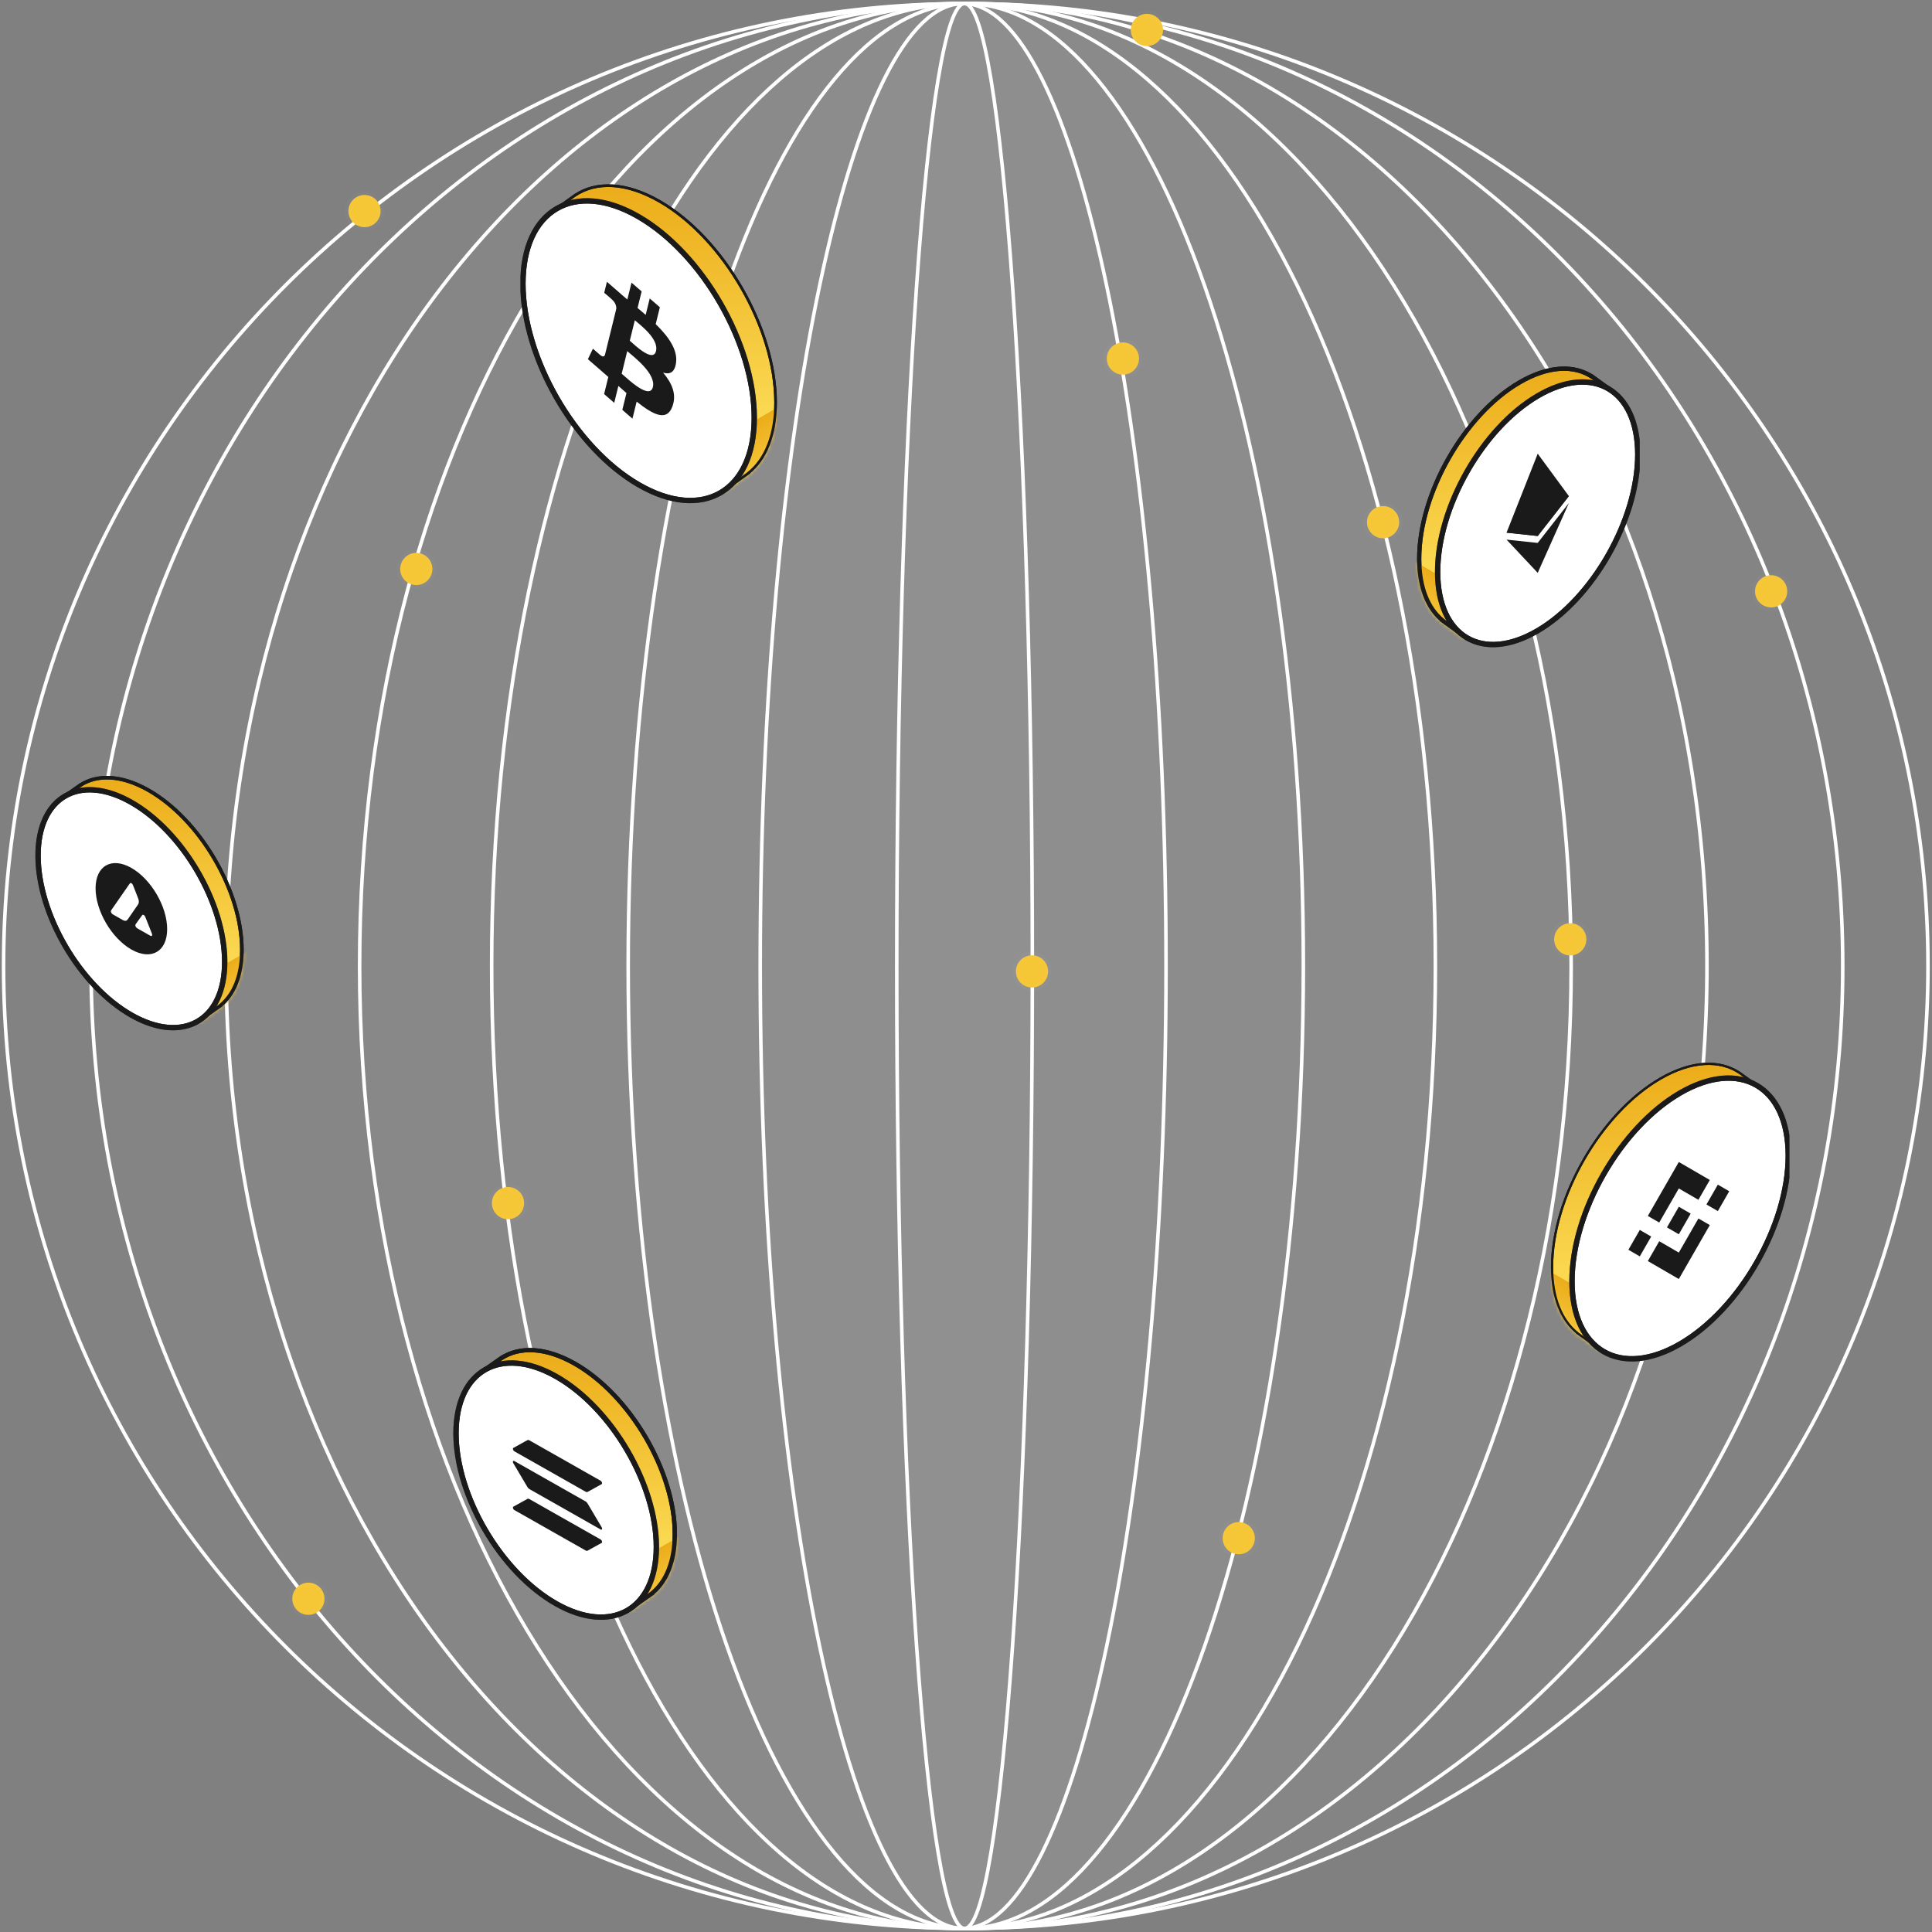 <svg width="542" height="542" viewBox="0 0 542 542" fill="none" xmlns="http://www.w3.org/2000/svg">
<rect x="0" y="0" width="542" height="542" fill="#808080" stroke="none"/>
<path d="M270.936 541C420.017 541 540.872 420.118 540.872 271.001C540.872 121.883 420.017 1 270.936 1C121.855 1 1 121.883 1 271.001C1 420.118 121.855 541 270.936 541Z" fill="white" fill-opacity="0.02" stroke="white" stroke-miterlimit="10"/>
<path d="M271.252 541C406.952 541 516.96 420.118 516.96 271.001C516.96 121.883 406.952 1 271.252 1C135.551 1 25.543 121.883 25.543 271.001C25.543 420.118 135.551 541 271.252 541Z" fill="white" fill-opacity="0.02" stroke="white" stroke-miterlimit="10"/>
<path d="M271.146 541C385.867 541 478.867 420.118 478.867 271.001C478.867 121.883 385.867 1 271.146 1C156.425 1 63.425 121.883 63.425 271.001C63.425 420.118 156.425 541 271.146 541Z" fill="white" fill-opacity="0.02" stroke="white" stroke-miterlimit="10"/>
<path d="M270.831 541C364.688 541 440.774 420.118 440.774 271.001C440.774 121.883 364.688 1 270.831 1C176.973 1 100.887 121.883 100.887 271.001C100.887 420.118 176.973 541 270.831 541Z" fill="white" fill-opacity="0.02" stroke="white" stroke-miterlimit="10"/>
<path d="M270.305 541C343.415 541 402.682 420.118 402.682 271.001C402.682 121.883 343.415 1 270.305 1C197.194 1 137.927 121.883 137.927 271.001C137.927 420.118 197.194 541 270.305 541Z" fill="white" fill-opacity="0.02" stroke="white" stroke-miterlimit="10"/>
<path d="M270.936 541C323.24 541 365.641 420.118 365.641 271.001C365.641 121.883 323.24 1 270.936 1C218.631 1 176.23 121.883 176.23 271.001C176.23 420.118 218.631 541 270.936 541Z" fill="white" fill-opacity="0.02" stroke="white" stroke-miterlimit="10"/>
<path d="M270.192 541C301.629 541 327.114 420.118 327.114 271.001C327.114 121.883 301.629 1 270.192 1C238.755 1 213.271 121.883 213.271 271.001C213.271 420.118 238.755 541 270.192 541Z" fill="white" fill-opacity="0.02" stroke="white" stroke-miterlimit="10"/>
<path d="M270.594 541C281.098 541 289.614 420.118 289.614 271.001C289.614 121.883 281.098 1 270.594 1C260.089 1 251.574 121.883 251.574 271.001C251.574 420.118 260.089 541 270.594 541Z" fill="white" fill-opacity="0.02" stroke="white" stroke-miterlimit="10"/>
<path d="M116.783 164.138C119.278 164.138 121.301 162.115 121.301 159.62C121.301 157.125 119.278 155.102 116.783 155.102C114.288 155.102 112.266 157.125 112.266 159.62C112.266 162.115 114.288 164.138 116.783 164.138Z" fill="#F5C635" stroke="white" stroke-opacity="0.02" stroke-width="2"/>
<path d="M142.518 342.035C145.013 342.035 147.035 340.013 147.035 337.518C147.035 335.023 145.013 333 142.518 333C140.023 333 138 335.023 138 337.518C138 340.013 140.023 342.035 142.518 342.035Z" fill="#F5C635" stroke="white" stroke-opacity="0.02" stroke-width="2"/>
<path d="M289.518 277.035C292.013 277.035 294.035 275.013 294.035 272.518C294.035 270.023 292.013 268 289.518 268C287.023 268 285 270.023 285 272.518C285 275.013 287.023 277.035 289.518 277.035Z" fill="#F5C635" stroke="white" stroke-opacity="0.02" stroke-width="2"/>
<path d="M440.518 268.035C443.013 268.035 445.035 266.013 445.035 263.518C445.035 261.023 443.013 259 440.518 259C438.023 259 436 261.023 436 263.518C436 266.013 438.023 268.035 440.518 268.035Z" fill="#F5C635" stroke="white" stroke-opacity="0.02" stroke-width="2"/>
<path d="M347.518 436.035C350.013 436.035 352.035 434.013 352.035 431.518C352.035 429.023 350.013 427 347.518 427C345.023 427 343 429.023 343 431.518C343 434.013 345.023 436.035 347.518 436.035Z" fill="#F5C635" stroke="white" stroke-opacity="0.02" stroke-width="2"/>
<path d="M86.518 453.035C89.013 453.035 91.035 451.013 91.035 448.518C91.035 446.023 89.013 444 86.518 444C84.023 444 82 446.023 82 448.518C82 451.013 84.023 453.035 86.518 453.035Z" fill="#F5C635" stroke="white" stroke-opacity="0.02" stroke-width="2"/>
<path d="M102.262 63.733C104.757 63.733 106.779 61.71 106.779 59.215C106.779 56.72 104.757 54.697 102.262 54.697C99.767 54.697 97.744 56.72 97.744 59.215C97.744 61.71 99.767 63.733 102.262 63.733Z" fill="#F5C635" stroke="white" stroke-opacity="0.02" stroke-width="2"/>
<path d="M315.019 105.103C317.514 105.103 319.537 103.08 319.537 100.585C319.537 98.09 317.514 96.068 315.019 96.068C312.524 96.068 310.502 98.09 310.502 100.585C310.502 103.08 312.524 105.103 315.019 105.103Z" fill="#F5C635" stroke="white" stroke-opacity="0.02" stroke-width="2"/>
<path d="M388.008 151.004C390.503 151.004 392.526 148.981 392.526 146.486C392.526 143.991 390.503 141.969 388.008 141.969C385.513 141.969 383.491 143.991 383.491 146.486C383.491 148.981 385.513 151.004 388.008 151.004Z" fill="#F5C635" stroke="white" stroke-opacity="0.02" stroke-width="2"/>
<path d="M496.869 170.405C499.364 170.405 501.387 168.382 501.387 165.887C501.387 163.392 499.364 161.369 496.869 161.369C494.374 161.369 492.352 163.392 492.352 165.887C492.352 168.382 494.374 170.405 496.869 170.405Z" fill="#F5C635" stroke="white" stroke-opacity="0.02" stroke-width="2"/>
<path d="M321.754 12.921C324.249 12.921 326.272 10.899 326.272 8.404C326.272 5.909 324.249 3.886 321.754 3.886C319.259 3.886 317.236 5.909 317.236 8.404C317.236 10.899 319.259 12.921 321.754 12.921Z" fill="#F5C635" stroke="white" stroke-opacity="0.02" stroke-width="2"/>
<g clip-path="url(#clip0_1_2530)">
<path fill-rule="evenodd" clip-rule="evenodd" d="M209.995 132.672C214.73 128.881 217.58 122.108 217.58 112.911C217.58 92.151 203.05 66.907 185.127 56.527C175.692 51.063 167.197 50.807 161.267 54.819L161.265 54.816L161.143 54.904C160.994 55.007 160.847 55.112 160.701 55.22L154.975 59.325L155.9 60.831C153.833 64.579 152.673 69.458 152.673 75.322C152.673 96.082 167.203 121.327 185.127 131.706C191.35 135.31 197.164 136.648 202.102 135.991L203.109 137.629L210.013 132.7L209.995 132.672Z" fill="url(#paint0_linear_1_2530)"/>
<path d="M209.995 132.672L209.766 132.384L209.51 132.589L209.684 132.868L209.995 132.672ZM161.267 54.819L160.956 55.015L161.158 55.337L161.472 55.124L161.267 54.819ZM161.265 54.816L161.576 54.62L161.369 54.289L161.051 54.516L161.265 54.816ZM161.143 54.904L161.351 55.207L161.356 55.203L161.143 54.904ZM160.701 55.22L160.915 55.52L160.92 55.516L160.701 55.22ZM154.975 59.325L154.762 59.026L154.482 59.226L154.663 59.519L154.975 59.325ZM155.9 60.831L156.222 61.009L156.326 60.82L156.213 60.637L155.9 60.831ZM202.102 135.991L202.415 135.798L202.29 135.594L202.054 135.626L202.102 135.991ZM203.109 137.629L202.796 137.823L203.002 138.158L203.322 137.93L203.109 137.629ZM210.013 132.7L210.226 133L210.508 132.798L210.324 132.504L210.013 132.7ZM217.213 112.911C217.213 122.038 214.384 128.686 209.766 132.384L210.224 132.96C215.074 129.076 217.948 122.177 217.948 112.911H217.213ZM184.943 56.846C193.836 61.997 201.908 70.849 207.757 81.011C213.606 91.174 217.213 102.611 217.213 112.911H217.948C217.948 102.452 214.29 90.888 208.393 80.643C202.496 70.398 194.341 61.438 185.311 56.208L184.943 56.846ZM161.472 55.124C167.244 51.22 175.578 51.423 184.943 56.846L185.311 56.208C175.805 50.703 167.15 50.395 161.061 54.513L161.472 55.124ZM161.578 54.623L161.576 54.62L160.954 55.012L160.956 55.015L161.578 54.623ZM161.051 54.516L160.929 54.604L161.356 55.203L161.479 55.116L161.051 54.516ZM160.92 55.516C161.062 55.411 161.206 55.308 161.351 55.207L160.934 54.6C160.782 54.705 160.631 54.813 160.483 54.924L160.92 55.516ZM160.488 54.92L154.762 59.026L155.189 59.625L160.915 55.52L160.488 54.92ZM154.663 59.519L155.588 61.024L156.213 60.637L155.288 59.132L154.663 59.519ZM153.041 75.322C153.041 69.505 154.191 64.691 156.222 61.009L155.579 60.652C153.474 64.468 152.306 69.412 152.306 75.322H153.041ZM185.311 131.387C176.418 126.237 168.346 117.385 162.497 107.223C156.648 97.06 153.041 85.622 153.041 75.322H152.306C152.306 85.782 155.964 97.346 161.861 107.591C167.757 117.836 175.913 126.796 184.943 132.026L185.311 131.387ZM202.054 135.626C197.217 136.27 191.485 134.963 185.311 131.387L184.943 132.026C191.215 135.657 197.11 137.027 202.151 136.356L202.054 135.626ZM201.79 136.185L202.796 137.823L203.422 137.436L202.415 135.798L201.79 136.185ZM203.322 137.93L210.226 133L209.8 132.4L202.896 137.329L203.322 137.93ZM210.324 132.504L210.306 132.476L209.684 132.868L209.702 132.896L210.324 132.504Z" fill="#1A1A1A"/>
<mask id="mask0_1_2530" style="mask-type:alpha" maskUnits="userSpaceOnUse" x="152" y="51" width="66" height="88">
<path fill-rule="evenodd" clip-rule="evenodd" d="M209.996 132.671C214.73 128.88 217.581 122.107 217.581 112.91C217.581 92.15 203.051 66.906 185.127 56.526C175.692 51.062 167.197 50.806 161.267 54.818L161.265 54.815L161.139 54.905C160.993 55.007 160.848 55.11 160.705 55.217L154.976 59.325L155.901 60.83C153.833 64.578 152.674 69.457 152.674 75.321C152.674 96.081 167.204 121.326 185.127 131.705C191.35 135.309 197.164 136.647 202.103 135.99L203.11 137.628L210.013 132.699L209.996 132.671Z" fill="#B0F127"/>
<path d="M209.996 132.671L209.767 132.383L209.51 132.588L209.684 132.867L209.996 132.671ZM161.267 54.818L160.956 55.014L161.158 55.336L161.473 55.123L161.267 54.818ZM161.265 54.815L161.576 54.619L161.369 54.288L161.052 54.515L161.265 54.815ZM161.139 54.905L161.348 55.209L161.353 55.205L161.139 54.905ZM160.705 55.217L160.919 55.516L160.924 55.513L160.705 55.217ZM154.976 59.325L154.762 59.025L154.483 59.225L154.663 59.518L154.976 59.325ZM155.901 60.83L156.222 61.008L156.326 60.82L156.213 60.636L155.901 60.83ZM202.103 135.99L202.415 135.797L202.29 135.593L202.054 135.625L202.103 135.99ZM203.11 137.628L202.797 137.822L203.003 138.157L203.322 137.929L203.11 137.628ZM210.013 132.699L210.226 132.999L210.509 132.797L210.324 132.503L210.013 132.699ZM217.213 112.91C217.213 122.037 214.385 128.685 209.767 132.383L210.225 132.959C215.075 129.076 217.948 122.176 217.948 112.91H217.213ZM184.944 56.846C193.837 61.996 201.908 70.848 207.757 81.01C213.607 91.173 217.213 102.61 217.213 112.91H217.948C217.948 102.451 214.29 90.886 208.394 80.642C202.497 70.397 194.342 61.437 185.311 56.207L184.944 56.846ZM161.473 55.123C167.244 51.219 175.579 51.422 184.944 56.846L185.311 56.207C175.805 50.702 167.15 50.394 161.062 54.513L161.473 55.123ZM161.578 54.622L161.576 54.619L160.954 55.011L160.956 55.014L161.578 54.622ZM161.052 54.515L160.926 54.606L161.353 55.205L161.479 55.115L161.052 54.515ZM160.924 55.513C161.064 55.409 161.205 55.307 161.348 55.209L160.931 54.602C160.781 54.705 160.633 54.812 160.487 54.92L160.924 55.513ZM160.492 54.917L154.762 59.025L155.189 59.624L160.919 55.516L160.492 54.917ZM154.663 59.518L155.588 61.023L156.213 60.636L155.288 59.131L154.663 59.518ZM153.041 75.321C153.041 69.504 154.192 64.69 156.222 61.008L155.579 60.651C153.475 64.467 152.307 69.411 152.307 75.321H153.041ZM185.311 131.386C176.418 126.236 168.347 117.384 162.498 107.222C156.648 97.059 153.041 85.621 153.041 75.321H152.307C152.307 85.781 155.965 97.345 161.861 107.59C167.758 117.835 175.913 126.795 184.944 132.025L185.311 131.386ZM202.054 135.625C197.217 136.269 191.485 134.962 185.311 131.386L184.944 132.025C191.215 135.656 197.11 137.026 202.151 136.355L202.054 135.625ZM201.79 136.184L202.797 137.822L203.422 137.435L202.415 135.797L201.79 136.184ZM203.322 137.929L210.226 132.999L209.8 132.399L202.897 137.328L203.322 137.929ZM210.324 132.503L210.307 132.475L209.684 132.867L209.702 132.895L210.324 132.503Z" fill="#060606"/>
</mask>
<g mask="url(#mask0_1_2530)">
<path d="M256.344 92.165L187.691 131.924L187.691 166.115L256.344 126.356L256.344 92.165Z" fill="url(#paint1_linear_1_2530)"/>
</g>
<path d="M209.995 132.672L209.766 132.384L209.51 132.589L209.684 132.868L209.995 132.672ZM161.267 54.819L160.956 55.015L161.158 55.337L161.472 55.124L161.267 54.819ZM161.265 54.816L161.576 54.62L161.369 54.289L161.051 54.516L161.265 54.816ZM161.143 54.904L161.351 55.207L161.356 55.203L161.143 54.904ZM160.701 55.22L160.915 55.52L160.92 55.516L160.701 55.22ZM154.975 59.325L154.762 59.026L154.482 59.226L154.663 59.519L154.975 59.325ZM155.9 60.831L156.222 61.009L156.326 60.82L156.213 60.637L155.9 60.831ZM202.102 135.991L202.415 135.798L202.29 135.594L202.054 135.626L202.102 135.991ZM203.109 137.629L202.796 137.823L203.002 138.158L203.322 137.93L203.109 137.629ZM210.013 132.7L210.226 133L210.508 132.798L210.324 132.504L210.013 132.7ZM217.213 112.911C217.213 122.038 214.384 128.686 209.766 132.384L210.224 132.96C215.074 129.076 217.948 122.177 217.948 112.911H217.213ZM184.943 56.846C193.836 61.997 201.908 70.849 207.757 81.011C213.606 91.174 217.213 102.611 217.213 112.911H217.948C217.948 102.452 214.29 90.888 208.393 80.643C202.496 70.398 194.341 61.438 185.311 56.208L184.943 56.846ZM161.472 55.124C167.244 51.22 175.578 51.423 184.943 56.846L185.311 56.208C175.805 50.703 167.15 50.395 161.061 54.513L161.472 55.124ZM161.578 54.623L161.576 54.62L160.954 55.012L160.956 55.015L161.578 54.623ZM161.051 54.516L160.929 54.604L161.356 55.203L161.479 55.116L161.051 54.516ZM160.92 55.516C161.062 55.411 161.206 55.308 161.351 55.207L160.934 54.6C160.782 54.705 160.631 54.813 160.483 54.924L160.92 55.516ZM160.488 54.92L154.762 59.026L155.189 59.625L160.915 55.52L160.488 54.92ZM154.663 59.519L155.588 61.024L156.213 60.637L155.288 59.132L154.663 59.519ZM153.041 75.322C153.041 69.505 154.191 64.691 156.222 61.009L155.579 60.652C153.474 64.468 152.306 69.412 152.306 75.322H153.041ZM185.311 131.387C176.418 126.237 168.346 117.385 162.497 107.223C156.648 97.06 153.041 85.622 153.041 75.322H152.306C152.306 85.782 155.964 97.346 161.861 107.591C167.757 117.836 175.913 126.796 184.943 132.026L185.311 131.387ZM202.054 135.626C197.217 136.27 191.485 134.963 185.311 131.387L184.943 132.026C191.215 135.657 197.11 137.027 202.151 136.356L202.054 135.626ZM201.79 136.185L202.796 137.823L203.422 137.436L202.415 135.798L201.79 136.185ZM203.322 137.93L210.226 133L209.8 132.4L202.896 137.329L203.322 137.93ZM210.324 132.504L210.306 132.476L209.684 132.868L209.702 132.896L210.324 132.504Z" fill="#1A1A1A"/>
<path d="M179.153 135.974C197.076 146.354 211.606 137.939 211.606 117.179C211.606 96.419 197.076 71.175 179.153 60.795C161.229 50.414 146.699 58.829 146.699 79.589C146.699 100.349 161.229 125.594 179.153 135.974Z" fill="white" stroke="#1A1A1A" stroke-width="1.5"/>
<mask id="mask1_1_2530" style="mask-type:alpha" maskUnits="userSpaceOnUse" x="146" y="55" width="67" height="87">
<path d="M179.153 135.974C197.076 146.354 211.606 137.939 211.606 117.179C211.606 96.419 197.076 71.175 179.153 60.795C161.229 50.414 146.699 58.829 146.699 79.589C146.699 100.349 161.229 125.594 179.153 135.974Z" fill="#B0F127" stroke="#060606" stroke-width="1.5"/>
</mask>
<g mask="url(#mask1_1_2530)">
<path d="M189.65 101.801C190.166 98.106 187.541 94.439 183.951 90.928L185.116 86.192L182.273 83.725L181.139 88.336C180.392 87.688 179.624 87.039 178.861 86.396L180.003 81.755L177.162 79.289L175.996 84.022C175.378 83.501 174.771 82.988 174.181 82.477L174.184 82.462L170.263 79.057L169.507 82.136C169.507 82.136 171.617 83.918 171.572 83.927C172.723 84.926 172.932 85.929 172.897 86.609L171.57 92.004C171.65 92.073 171.753 92.167 171.866 92.284C171.771 92.203 171.67 92.114 171.566 92.024L169.706 99.581C169.565 99.905 169.208 100.306 168.403 99.609C168.432 99.673 166.337 97.815 166.337 97.815L164.926 100.766L168.625 103.978C169.314 104.576 169.988 105.175 170.652 105.757L169.476 110.547L172.315 113.013L173.481 108.274C174.256 108.967 175.009 109.628 175.746 110.267L174.585 114.983L177.428 117.45L178.605 112.67C183.453 116.54 187.098 118.223 188.633 114.033C189.869 110.659 188.571 107.549 186.02 104.534C187.878 105.113 189.277 104.508 189.65 101.801ZM183.155 108.589C182.276 112.17 176.332 106.517 174.405 104.846L175.966 98.501C177.893 100.175 184.073 104.857 183.155 108.589ZM184.034 98.489C183.232 101.745 178.285 96.99 176.68 95.597L178.095 89.842C179.7 91.235 184.869 95.093 184.034 98.489Z" fill="#1A1A1A"/>
<path d="M179.153 135.974C197.076 146.354 211.606 137.939 211.606 117.179C211.606 96.419 197.076 71.175 179.153 60.795C161.229 50.414 146.699 58.829 146.699 79.589C146.699 100.349 161.229 125.594 179.153 135.974Z" stroke="#1A1A1A" stroke-width="1.5"/>
</g>
</g>
<path fill-rule="evenodd" clip-rule="evenodd" d="M182.74 447.105C186.84 443.89 189.308 438.145 189.308 430.346C189.308 412.74 176.725 391.331 161.203 382.528C153.032 377.894 145.675 377.677 140.54 381.079L140.538 381.077L140.43 381.152C140.302 381.239 140.176 381.327 140.051 381.418L135.091 384.901L135.892 386.177C134.101 389.356 133.097 393.494 133.097 398.468C133.097 416.074 145.68 437.483 161.203 446.286C166.592 449.342 171.627 450.477 175.904 449.92L176.776 451.309L182.755 447.128L182.74 447.105Z" fill="url(#paint2_linear_1_2530)"/>
<path d="M182.74 447.105L182.362 446.639L181.939 446.971L182.227 447.421L182.74 447.105ZM140.54 381.079L140.026 381.395L140.359 381.916L140.878 381.572L140.54 381.079ZM140.538 381.076L141.051 380.76L140.709 380.225L140.186 380.592L140.538 381.076ZM140.43 381.152L140.773 381.642L140.782 381.637L140.43 381.152ZM140.051 381.418L140.404 381.902L140.412 381.896L140.051 381.418ZM135.091 384.901L134.739 384.417L134.278 384.74L134.575 385.213L135.091 384.901ZM135.892 386.177L136.422 386.465L136.593 386.161L136.408 385.865L135.892 386.177ZM175.904 449.92L176.42 449.608L176.214 449.279L175.825 449.33L175.904 449.92ZM176.776 451.309L176.261 451.621L176.6 452.162L177.127 451.794L176.776 451.309ZM182.755 447.128L183.106 447.613L183.572 447.287L183.268 446.812L182.755 447.128ZM188.703 430.346C188.703 438.033 186.27 443.575 182.362 446.639L183.118 447.57C187.409 444.205 189.914 438.257 189.914 430.346H188.703ZM160.9 383.043C168.547 387.38 175.505 394.847 180.552 403.434C185.599 412.021 188.703 421.672 188.703 430.346H189.914C189.914 421.414 186.726 411.558 181.601 402.839C176.476 394.119 169.381 386.479 161.506 382.013L160.9 383.043ZM140.878 381.572C145.752 378.343 152.845 378.475 160.9 383.043L161.506 382.013C153.219 377.313 145.598 377.01 140.201 380.586L140.878 381.572ZM141.053 380.763L141.051 380.76L140.025 381.393L140.026 381.395L141.053 380.763ZM140.186 380.592L140.078 380.668L140.782 381.637L140.89 381.561L140.186 380.592ZM140.412 381.896C140.531 381.809 140.652 381.725 140.773 381.642L140.086 380.662C139.953 380.753 139.821 380.845 139.691 380.94L140.412 381.896ZM139.699 380.934L134.739 384.417L135.443 385.385L140.404 381.902L139.699 380.934ZM134.575 385.213L135.376 386.489L136.408 385.865L135.606 384.588L134.575 385.213ZM133.703 398.468C133.703 393.57 134.692 389.536 136.422 386.465L135.362 385.889C133.51 389.176 132.491 393.419 132.491 398.468H133.703ZM161.506 445.771C153.858 441.433 146.901 433.967 141.854 425.38C136.807 416.793 133.703 407.142 133.703 398.468H132.491C132.491 407.4 135.679 417.255 140.805 425.975C145.93 434.695 153.025 442.335 160.9 446.801L161.506 445.771ZM175.825 449.33C171.716 449.866 166.815 448.782 161.506 445.771L160.9 446.801C166.369 449.903 171.539 451.089 175.984 450.51L175.825 449.33ZM175.389 450.232L176.261 451.621L177.292 450.996L176.42 449.608L175.389 450.232ZM177.127 451.794L183.106 447.613L182.404 446.644L176.425 450.824L177.127 451.794ZM183.268 446.812L183.253 446.788L182.227 447.421L182.242 447.445L183.268 446.812Z" fill="#1A1A1A"/>
<mask id="mask2_1_2530" style="mask-type:alpha" maskUnits="userSpaceOnUse" x="132" y="378" width="58" height="75">
<path fill-rule="evenodd" clip-rule="evenodd" d="M182.74 447.103C186.84 443.888 189.308 438.144 189.308 430.345C189.308 412.739 176.725 391.33 161.203 382.527C153.032 377.892 145.675 377.675 140.54 381.077L140.538 381.075L140.43 381.151C140.302 381.237 140.176 381.326 140.051 381.417L135.091 384.899L135.892 386.176C134.101 389.355 133.097 393.493 133.097 398.466C133.097 416.072 145.68 437.481 161.203 446.284C166.592 449.34 171.627 450.476 175.904 449.918L176.776 451.307L182.755 447.127L182.74 447.103Z" fill="#B0F127"/>
<path d="M182.74 447.103L182.362 446.638L181.939 446.969L182.227 447.419L182.74 447.103ZM140.54 381.077L140.027 381.394L140.359 381.914L140.878 381.571L140.54 381.077ZM140.538 381.075L141.051 380.759L140.709 380.223L140.186 380.591L140.538 381.075ZM140.43 381.151L140.773 381.641L140.782 381.635L140.43 381.151ZM140.051 381.417L140.404 381.901L140.412 381.895L140.051 381.417ZM135.091 384.899L134.739 384.415L134.278 384.738L134.575 385.212L135.091 384.899ZM135.892 386.176L136.422 386.464L136.593 386.159L136.408 385.863L135.892 386.176ZM175.904 449.918L176.42 449.606L176.214 449.278L175.825 449.328L175.904 449.918ZM176.776 451.307L176.261 451.62L176.6 452.161L177.127 451.792L176.776 451.307ZM182.755 447.127L183.106 447.612L183.572 447.286L183.268 446.81L182.755 447.127ZM188.703 430.345C188.703 438.032 186.27 443.573 182.362 446.638L183.118 447.568C187.409 444.203 189.914 438.256 189.914 430.345H188.703ZM160.9 383.042C168.547 387.379 175.505 394.845 180.552 403.432C185.599 412.019 188.703 421.671 188.703 430.345H189.914C189.914 421.413 186.726 411.557 181.601 402.837C176.476 394.117 169.381 386.477 161.506 382.011L160.9 383.042ZM140.878 381.571C145.752 378.342 152.845 378.474 160.9 383.042L161.506 382.011C153.219 377.311 145.598 377.009 140.201 380.584L140.878 381.571ZM141.053 380.761L141.051 380.759L140.025 381.391L140.027 381.394L141.053 380.761ZM140.186 380.591L140.078 380.667L140.782 381.635L140.89 381.559L140.186 380.591ZM140.412 381.895C140.531 381.808 140.652 381.723 140.773 381.641L140.086 380.661C139.953 380.751 139.821 380.844 139.691 380.938L140.412 381.895ZM139.699 380.932L134.739 384.415L135.443 385.383L140.404 381.901L139.699 380.932ZM134.575 385.212L135.376 386.488L136.408 385.863L135.606 384.587L134.575 385.212ZM133.703 398.466C133.703 393.568 134.692 389.535 136.422 386.464L135.362 385.887C133.51 389.175 132.491 393.417 132.491 398.466H133.703ZM161.506 445.769C153.858 441.432 146.901 433.966 141.854 425.379C136.807 416.792 133.703 407.14 133.703 398.466H132.491C132.491 407.398 135.679 417.254 140.805 425.974C145.93 434.694 153.025 442.334 160.9 446.8L161.506 445.769ZM175.825 449.328C171.716 449.864 166.815 448.78 161.506 445.769L160.9 446.8C166.369 449.901 171.539 451.087 175.984 450.508L175.825 449.328ZM175.389 450.231L176.261 451.62L177.292 450.995L176.42 449.606L175.389 450.231ZM177.127 451.792L183.106 447.612L182.404 446.642L176.425 450.822L177.127 451.792ZM183.268 446.81L183.253 446.787L182.227 447.419L182.242 447.443L183.268 446.81Z" fill="#060606"/>
</mask>
<g mask="url(#mask2_1_2530)">
<path d="M222.878 412.751L163.423 446.469V475.466L222.878 441.747V412.751Z" fill="url(#paint3_linear_1_2530)"/>
</g>
<path d="M182.74 447.105L182.362 446.639L181.939 446.971L182.227 447.421L182.74 447.105ZM140.54 381.079L140.026 381.395L140.359 381.916L140.878 381.572L140.54 381.079ZM140.538 381.076L141.051 380.76L140.709 380.225L140.186 380.592L140.538 381.076ZM140.43 381.152L140.773 381.642L140.782 381.637L140.43 381.152ZM140.051 381.418L140.404 381.902L140.412 381.896L140.051 381.418ZM135.091 384.901L134.739 384.417L134.278 384.74L134.575 385.213L135.091 384.901ZM135.892 386.177L136.422 386.465L136.593 386.161L136.408 385.865L135.892 386.177ZM175.904 449.92L176.42 449.608L176.214 449.279L175.825 449.33L175.904 449.92ZM176.776 451.309L176.261 451.621L176.6 452.162L177.127 451.794L176.776 451.309ZM182.755 447.128L183.106 447.613L183.572 447.287L183.268 446.812L182.755 447.128ZM188.703 430.346C188.703 438.033 186.27 443.575 182.362 446.639L183.118 447.57C187.409 444.205 189.914 438.257 189.914 430.346H188.703ZM160.9 383.043C168.547 387.38 175.505 394.847 180.552 403.434C185.599 412.021 188.703 421.672 188.703 430.346H189.914C189.914 421.414 186.726 411.558 181.601 402.839C176.476 394.119 169.381 386.479 161.506 382.013L160.9 383.043ZM140.878 381.572C145.752 378.343 152.845 378.475 160.9 383.043L161.506 382.013C153.219 377.313 145.598 377.01 140.201 380.586L140.878 381.572ZM141.053 380.763L141.051 380.76L140.025 381.393L140.026 381.395L141.053 380.763ZM140.186 380.592L140.078 380.668L140.782 381.637L140.89 381.561L140.186 380.592ZM140.412 381.896C140.531 381.809 140.652 381.725 140.773 381.642L140.086 380.662C139.953 380.753 139.821 380.845 139.691 380.94L140.412 381.896ZM139.699 380.934L134.739 384.417L135.443 385.385L140.404 381.902L139.699 380.934ZM134.575 385.213L135.376 386.489L136.408 385.865L135.606 384.588L134.575 385.213ZM133.703 398.468C133.703 393.57 134.692 389.536 136.422 386.465L135.362 385.889C133.51 389.176 132.491 393.419 132.491 398.468H133.703ZM161.506 445.771C153.858 441.433 146.901 433.967 141.854 425.38C136.807 416.793 133.703 407.142 133.703 398.468H132.491C132.491 407.4 135.679 417.255 140.805 425.975C145.93 434.695 153.025 442.335 160.9 446.801L161.506 445.771ZM175.825 449.33C171.716 449.866 166.815 448.782 161.506 445.771L160.9 446.801C166.369 449.903 171.539 451.089 175.984 450.51L175.825 449.33ZM175.389 450.232L176.261 451.621L177.292 450.996L176.42 449.608L175.389 450.232ZM177.127 451.794L183.106 447.613L182.404 446.644L176.425 450.824L177.127 451.794ZM183.268 446.812L183.253 446.788L182.227 447.421L182.242 447.445L183.268 446.812Z" fill="#1A1A1A"/>
<path d="M156.03 449.905C171.552 458.708 184.136 451.572 184.136 433.965C184.136 416.359 171.552 394.95 156.03 386.147C140.508 377.344 127.924 384.48 127.924 402.087C127.924 419.693 140.508 441.102 156.03 449.905Z" fill="white" stroke="#1A1A1A" stroke-width="1.5"/>
<mask id="mask3_1_2530" style="mask-type:alpha" maskUnits="userSpaceOnUse" x="127" y="381" width="58" height="74">
<path d="M156.03 449.906C171.552 458.709 184.136 451.572 184.136 433.966C184.136 416.36 171.552 394.951 156.03 386.148C140.508 377.345 127.924 384.481 127.924 402.087C127.924 419.694 140.508 441.103 156.03 449.906Z" fill="#B0F127" stroke="#060606" stroke-width="1.5"/>
</mask>
<g mask="url(#mask3_1_2530)">
<path d="M147.952 420.499C148.103 420.415 148.31 420.434 148.53 420.559L168.504 431.887C168.869 432.094 169.052 432.691 168.794 432.834L164.848 435.017C164.697 435.101 164.49 435.082 164.269 434.957L144.295 423.629C143.93 423.422 143.748 422.825 144.006 422.682L147.952 420.499Z" fill="#1A1A1A"/>
<path d="M147.952 404.018C148.109 403.938 148.317 403.957 148.53 404.078L168.504 415.406C168.869 415.613 169.052 416.21 168.794 416.353L164.848 418.536C164.697 418.619 164.49 418.6 164.269 418.475L144.295 407.148C143.93 406.941 143.748 406.343 144.006 406.201L147.952 404.018Z" fill="#1A1A1A"/>
<path d="M164.848 421.801C164.697 421.546 164.49 421.329 164.269 421.204L144.295 409.877C143.93 409.67 143.748 410.06 144.006 410.495L147.952 417.154C148.103 417.408 148.31 417.625 148.53 417.75L168.504 429.078C168.869 429.285 169.052 428.894 168.794 428.459L164.848 421.801Z" fill="#1A1A1A"/>
<path d="M156.03 449.906C171.552 458.709 184.136 451.572 184.136 433.966C184.136 416.36 171.552 394.951 156.03 386.148C140.508 377.345 127.924 384.481 127.924 402.087C127.924 419.694 140.508 441.103 156.03 449.906Z" stroke="#1A1A1A" stroke-width="1.5"/>
</g>
<path fill-rule="evenodd" clip-rule="evenodd" d="M61.738 282.147C65.557 279.138 67.857 273.76 67.857 266.46C67.857 249.979 56.134 229.938 41.673 221.697C34.062 217.359 27.208 217.156 22.424 220.34L22.422 220.337L22.274 220.441C22.187 220.501 22.1 220.562 22.014 220.625L17.348 223.917L18.094 225.112C16.425 228.088 15.49 231.962 15.49 236.618C15.49 253.099 27.213 273.141 41.673 281.381C46.694 284.243 51.386 285.305 55.37 284.783L56.182 286.082L61.752 282.169L61.738 282.147Z" fill="url(#paint4_linear_1_2530)"/>
<path d="M61.738 282.147L61.424 281.759L61.073 282.036L61.312 282.411L61.738 282.147ZM22.424 220.34L21.998 220.604L22.274 221.038L22.705 220.752L22.424 220.34ZM22.422 220.337L22.848 220.073L22.564 219.627L22.13 219.933L22.422 220.337ZM22.274 220.441L22.562 220.849L22.567 220.845L22.274 220.441ZM22.014 220.625L22.307 221.029L22.312 221.025L22.014 220.625ZM17.348 223.917L17.055 223.513L16.673 223.783L16.919 224.178L17.348 223.917ZM18.094 225.112L18.534 225.352L18.676 225.099L18.522 224.852L18.094 225.112ZM55.37 284.783L55.798 284.523L55.627 284.249L55.304 284.291L55.37 284.783ZM56.182 286.082L55.754 286.342L56.036 286.794L56.473 286.486L56.182 286.082ZM61.752 282.169L62.043 282.573L62.43 282.302L62.178 281.905L61.752 282.169ZM67.354 266.46C67.354 273.667 65.085 278.874 61.424 281.759L62.052 282.535C66.029 279.401 68.36 273.854 68.36 266.46H67.354ZM41.422 222.127C48.558 226.193 55.047 233.191 59.752 241.237C64.458 249.282 67.354 258.327 67.354 266.46H68.36C68.36 258.112 65.394 248.896 60.623 240.74C55.853 232.584 49.249 225.441 41.925 221.267L41.422 222.127ZM22.705 220.752C27.272 217.712 33.906 217.844 41.422 222.127L41.925 221.267C34.217 216.875 27.144 216.6 22.143 219.929L22.705 220.752ZM22.85 220.076L22.848 220.073L21.996 220.601L21.998 220.604L22.85 220.076ZM22.13 219.933L21.982 220.037L22.567 220.845L22.715 220.741L22.13 219.933ZM22.312 221.025C22.395 220.965 22.478 220.906 22.562 220.849L21.987 220.034C21.896 220.096 21.806 220.16 21.717 220.225L22.312 221.025ZM21.722 220.221L17.055 223.513L17.64 224.321L22.307 221.029L21.722 220.221ZM16.919 224.178L17.666 225.373L18.522 224.852L17.776 223.657L16.919 224.178ZM15.993 236.618C15.993 232.025 16.916 228.238 18.534 225.352L17.654 224.872C15.935 227.938 14.987 231.899 14.987 236.618H15.993ZM41.925 280.951C34.789 276.885 28.3 269.887 23.594 261.842C18.889 253.797 15.993 244.751 15.993 236.618H14.987C14.987 244.966 17.953 254.182 22.724 262.338C27.494 270.494 34.097 277.637 41.422 281.811L41.925 280.951ZM55.304 284.291C51.459 284.795 46.88 283.775 41.925 280.951L41.422 281.811C46.509 284.711 51.312 285.815 55.436 285.275L55.304 284.291ZM54.942 285.043L55.754 286.342L56.61 285.822L55.798 284.523L54.942 285.043ZM56.473 286.486L62.043 282.573L61.46 281.764L55.89 285.677L56.473 286.486ZM62.178 281.905L62.164 281.883L61.312 282.411L61.326 282.433L62.178 281.905Z" fill="#1A1A1A"/>
<mask id="mask4_1_2530" style="mask-type:alpha" maskUnits="userSpaceOnUse" x="14" y="217" width="55" height="70">
<path fill-rule="evenodd" clip-rule="evenodd" d="M61.739 282.147C65.558 279.138 67.857 273.76 67.857 266.46C67.857 249.979 56.135 229.938 41.674 221.697C34.062 217.359 27.209 217.156 22.425 220.34L22.423 220.337L22.275 220.441C22.188 220.501 22.101 220.562 22.015 220.625L17.348 223.917L18.095 225.112C16.426 228.088 15.491 231.962 15.491 236.618C15.491 253.099 27.213 273.141 41.674 281.381C46.695 284.243 51.386 285.305 55.371 284.783L56.182 286.082L61.752 282.169L61.739 282.147Z" fill="#B0F127"/>
<path d="M61.739 282.147L61.425 281.759L61.074 282.036L61.313 282.411L61.739 282.147ZM22.425 220.34L21.999 220.604L22.275 221.038L22.706 220.752L22.425 220.34ZM22.423 220.337L22.849 220.073L22.565 219.627L22.13 219.933L22.423 220.337ZM22.275 220.441L22.562 220.849L22.567 220.845L22.275 220.441ZM22.015 220.625L22.307 221.029L22.313 221.025L22.015 220.625ZM17.348 223.917L17.056 223.513L16.674 223.783L16.92 224.178L17.348 223.917ZM18.095 225.112L18.535 225.352L18.677 225.099L18.523 224.852L18.095 225.112ZM55.371 284.783L55.799 284.523L55.628 284.249L55.305 284.291L55.371 284.783ZM56.182 286.082L55.755 286.342L56.036 286.794L56.474 286.486L56.182 286.082ZM61.752 282.169L62.044 282.573L62.431 282.302L62.178 281.905L61.752 282.169ZM67.355 266.46C67.355 273.667 65.085 278.874 61.425 281.759L62.052 282.535C66.03 279.401 68.36 273.854 68.36 266.46H67.355ZM41.423 222.127C48.559 226.193 55.047 233.191 59.753 241.237C64.459 249.282 67.355 258.327 67.355 266.46H68.36C68.36 258.112 65.395 248.896 60.624 240.74C55.853 232.584 49.25 225.441 41.925 221.267L41.423 222.127ZM22.706 220.752C27.273 217.712 33.907 217.844 41.423 222.127L41.925 221.267C34.217 216.875 27.145 216.6 22.144 219.929L22.706 220.752ZM22.851 220.076L22.849 220.073L21.997 220.601L21.999 220.604L22.851 220.076ZM22.13 219.933L21.983 220.037L22.567 220.845L22.715 220.741L22.13 219.933ZM22.313 221.025C22.395 220.965 22.479 220.906 22.562 220.849L21.988 220.034C21.897 220.096 21.807 220.16 21.717 220.225L22.313 221.025ZM21.723 220.221L17.056 223.513L17.641 224.321L22.307 221.029L21.723 220.221ZM16.92 224.178L17.667 225.373L18.523 224.852L17.776 223.657L16.92 224.178ZM15.993 236.618C15.993 232.025 16.917 228.238 18.535 225.352L17.655 224.872C15.936 227.938 14.988 231.899 14.988 236.618H15.993ZM41.925 280.951C34.789 276.885 28.301 269.887 23.595 261.842C18.889 253.797 15.993 244.751 15.993 236.618H14.988C14.988 244.966 17.953 254.182 22.724 262.338C27.495 270.494 34.098 277.637 41.423 281.811L41.925 280.951ZM55.305 284.291C51.46 284.795 46.88 283.775 41.925 280.951L41.423 281.811C46.51 284.711 51.313 285.815 55.437 285.275L55.305 284.291ZM54.943 285.043L55.755 286.342L56.611 285.822L55.799 284.523L54.943 285.043ZM56.474 286.486L62.044 282.573L61.461 281.764L55.891 285.677L56.474 286.486ZM62.178 281.905L62.164 281.883L61.313 282.411L61.327 282.433L62.178 281.905Z" fill="#060606"/>
</mask>
<g mask="url(#mask4_1_2530)">
<path d="M99.131 249.991L43.743 281.555L43.743 308.699L99.131 277.135L99.131 249.991Z" fill="url(#paint5_linear_1_2530)"/>
</g>
<path d="M61.738 282.147L61.424 281.759L61.073 282.036L61.312 282.411L61.738 282.147ZM22.424 220.34L21.998 220.604L22.274 221.038L22.705 220.752L22.424 220.34ZM22.422 220.337L22.848 220.073L22.564 219.627L22.13 219.933L22.422 220.337ZM22.274 220.441L22.562 220.849L22.567 220.845L22.274 220.441ZM22.014 220.625L22.307 221.029L22.312 221.025L22.014 220.625ZM17.348 223.917L17.055 223.513L16.673 223.783L16.919 224.178L17.348 223.917ZM18.094 225.112L18.534 225.352L18.676 225.099L18.522 224.852L18.094 225.112ZM55.37 284.783L55.798 284.523L55.627 284.249L55.304 284.291L55.37 284.783ZM56.182 286.082L55.754 286.342L56.036 286.794L56.473 286.486L56.182 286.082ZM61.752 282.169L62.043 282.573L62.43 282.302L62.178 281.905L61.752 282.169ZM67.354 266.46C67.354 273.667 65.085 278.874 61.424 281.759L62.052 282.535C66.029 279.401 68.36 273.854 68.36 266.46H67.354ZM41.422 222.127C48.558 226.193 55.047 233.191 59.752 241.237C64.458 249.282 67.354 258.327 67.354 266.46H68.36C68.36 258.112 65.394 248.896 60.623 240.74C55.853 232.584 49.249 225.441 41.925 221.267L41.422 222.127ZM22.705 220.752C27.272 217.712 33.906 217.844 41.422 222.127L41.925 221.267C34.217 216.875 27.144 216.6 22.143 219.929L22.705 220.752ZM22.85 220.076L22.848 220.073L21.996 220.601L21.998 220.604L22.85 220.076ZM22.13 219.933L21.982 220.037L22.567 220.845L22.715 220.741L22.13 219.933ZM22.312 221.025C22.395 220.965 22.478 220.906 22.562 220.849L21.987 220.034C21.896 220.096 21.806 220.16 21.717 220.225L22.312 221.025ZM21.722 220.221L17.055 223.513L17.64 224.321L22.307 221.029L21.722 220.221ZM16.919 224.178L17.666 225.373L18.522 224.852L17.776 223.657L16.919 224.178ZM15.993 236.618C15.993 232.025 16.916 228.238 18.534 225.352L17.654 224.872C15.935 227.938 14.987 231.899 14.987 236.618H15.993ZM41.925 280.951C34.789 276.885 28.3 269.887 23.594 261.842C18.889 253.797 15.993 244.751 15.993 236.618H14.987C14.987 244.966 17.953 254.182 22.724 262.338C27.494 270.494 34.097 277.637 41.422 281.811L41.925 280.951ZM55.304 284.291C51.459 284.795 46.88 283.775 41.925 280.951L41.422 281.811C46.509 284.711 51.312 285.815 55.436 285.275L55.304 284.291ZM54.942 285.043L55.754 286.342L56.61 285.822L55.798 284.523L54.942 285.043ZM56.473 286.486L62.043 282.573L61.46 281.764L55.89 285.677L56.473 286.486ZM62.178 281.905L62.164 281.883L61.312 282.411L61.326 282.433L62.178 281.905Z" fill="#1A1A1A"/>
<path d="M36.854 284.77C51.315 293.011 63.037 286.33 63.037 269.849C63.037 253.368 51.315 233.326 36.854 225.086C22.393 216.845 10.671 223.526 10.671 240.007C10.671 256.488 22.393 276.529 36.854 284.77Z" fill="white" stroke="#1A1A1A" stroke-width="1.5"/>
<mask id="mask5_1_2530" style="mask-type:alpha" maskUnits="userSpaceOnUse" x="10" y="220" width="54" height="70">
<path d="M36.854 284.77C51.315 293.011 63.037 286.33 63.037 269.849C63.037 253.368 51.315 233.326 36.854 225.086C22.393 216.845 10.671 223.526 10.671 240.007C10.671 256.488 22.393 276.529 36.854 284.77Z" fill="#B0F127" stroke="#060606" stroke-width="1.5"/>
</mask>
<g mask="url(#mask5_1_2530)">
<path d="M36.854 284.77C51.315 293.011 63.037 286.33 63.037 269.849C63.037 253.368 51.315 233.326 36.854 225.086C22.393 216.845 10.671 223.526 10.671 240.007C10.671 256.488 22.393 276.529 36.854 284.77Z" stroke="#1A1A1A" stroke-width="1.5"/>
<path fill-rule="evenodd" clip-rule="evenodd" d="M46.897 260.651C46.897 266.972 42.401 269.534 36.855 266.374C31.308 263.213 26.812 255.526 26.812 249.205C26.812 242.883 31.308 240.321 36.855 243.482C42.401 246.642 46.897 254.329 46.897 260.651ZM34.009 257.861L32.06 256.75C31.65 256.517 31.448 256.401 31.325 256.241C31.191 256.067 31.11 255.857 31.1 255.672C31.093 255.502 31.194 255.357 31.396 255.067L36.208 248.142C36.413 247.848 36.517 247.702 36.648 247.7C36.788 247.699 36.956 247.795 37.096 247.956C37.227 248.107 37.331 248.371 37.536 248.898L38.525 251.43L38.53 251.443C38.751 252.01 38.863 252.297 38.912 252.559C38.967 252.846 38.967 253.116 38.912 253.341C38.863 253.549 38.752 253.711 38.528 254.03L36 257.682L35.993 257.692C35.77 258.009 35.658 258.169 35.501 258.25C35.331 258.339 35.126 258.357 34.902 258.305C34.697 258.253 34.468 258.122 34.009 257.861ZM38.931 260.666L41.723 262.257C42.135 262.492 42.343 262.61 42.466 262.588C42.599 262.565 42.683 262.447 42.691 262.271C42.697 262.115 42.599 261.864 42.405 261.372C42.398 261.355 42.391 261.338 42.385 261.321L40.986 257.796L40.97 257.756C40.773 257.265 40.674 257.018 40.547 256.871C40.406 256.709 40.24 256.615 40.1 256.617C39.972 256.619 39.868 256.76 39.663 257.045L38.269 258.979L38.265 258.985C38.06 259.27 37.959 259.413 37.966 259.582C37.976 259.767 38.057 259.979 38.19 260.154C38.311 260.313 38.519 260.431 38.931 260.666Z" fill="#1A1A1A"/>
</g>
<g clip-path="url(#clip1_1_2530)">
<path fill-rule="evenodd" clip-rule="evenodd" d="M404.701 174.04C400.605 170.719 398.138 164.783 398.138 156.725C398.138 138.534 410.71 116.414 426.218 107.318C434.381 102.53 441.731 102.306 446.862 105.822L446.863 105.82L446.926 105.865C447.084 105.975 447.24 106.088 447.393 106.205L452.305 109.771L451.505 111.089C453.294 114.374 454.297 118.649 454.297 123.787C454.297 141.978 441.725 164.098 426.218 173.194C420.834 176.352 415.804 177.524 411.531 176.949L410.659 178.385L404.686 174.066L404.701 174.04Z" fill="url(#paint6_linear_1_2530)"/>
<path d="M404.702 174.04L405.07 173.571L405.482 173.905L405.202 174.359L404.702 174.04ZM446.862 105.822L447.362 106.141L447.038 106.666L446.532 106.319L446.862 105.822ZM446.863 105.82L446.363 105.501L446.696 104.961L447.206 105.332L446.863 105.82ZM446.926 105.865L446.593 106.361L446.587 106.357L446.582 106.354L446.926 105.865ZM447.393 106.205L447.05 106.693L447.045 106.69L447.04 106.686L447.393 106.205ZM452.305 109.771L452.648 109.283L453.097 109.609L452.808 110.086L452.305 109.771ZM451.505 111.089L450.988 111.38L450.821 111.073L451.002 110.774L451.505 111.089ZM411.531 176.949L411.028 176.634L411.229 176.302L411.608 176.354L411.531 176.949ZM410.659 178.385L411.162 178.7L410.83 179.246L410.316 178.874L410.659 178.385ZM404.686 174.066L404.343 174.554L403.889 174.226L404.186 173.747L404.686 174.066ZM398.729 156.725C398.729 164.67 401.16 170.401 405.07 173.571L404.333 174.509C400.051 171.036 397.548 164.896 397.548 156.725H398.729ZM426.513 107.838C418.87 112.321 411.917 120.037 406.874 128.911C401.831 137.785 398.729 147.76 398.729 156.725H397.548C397.548 147.499 400.732 137.319 405.851 128.311C410.971 119.303 418.058 111.412 425.922 106.799L426.513 107.838ZM446.532 106.319C441.656 102.978 434.564 103.116 426.513 107.838L425.922 106.799C434.199 101.944 441.807 101.634 447.192 105.324L446.532 106.319ZM446.362 105.502L446.363 105.501L447.363 106.139L447.362 106.141L446.362 105.502ZM447.206 105.332L447.269 105.377L446.582 106.354L446.52 106.308L447.206 105.332ZM447.04 106.686C446.893 106.574 446.744 106.466 446.593 106.361L447.259 105.37C447.424 105.484 447.587 105.603 447.747 105.725L447.04 106.686ZM447.737 105.717L452.648 109.283L451.962 110.259L447.05 106.693L447.737 105.717ZM452.808 110.086L452.008 111.404L451.002 110.774L451.802 109.456L452.808 110.086ZM453.706 123.787C453.706 118.725 452.718 114.556 450.988 111.38L452.022 110.799C453.87 114.192 454.887 118.573 454.887 123.787H453.706ZM425.922 172.674C433.565 168.191 440.518 160.475 445.561 151.601C450.604 142.728 453.706 132.753 453.706 123.787H454.887C454.887 133.013 451.704 143.194 446.584 152.201C441.465 161.209 434.378 169.101 426.513 173.713L425.922 172.674ZM411.608 176.354C415.717 176.907 420.616 175.786 425.922 172.674L426.513 173.713C421.051 176.917 415.89 178.142 411.453 177.543L411.608 176.354ZM412.033 177.263L411.162 178.7L410.156 178.07L411.028 176.634L412.033 177.263ZM410.316 178.874L404.343 174.554L405.028 173.577L411.001 177.896L410.316 178.874ZM404.186 173.747L404.201 173.721L405.202 174.359L405.186 174.385L404.186 173.747Z" fill="#1A1A1A"/>
<mask id="mask6_1_2530" style="mask-type:alpha" maskUnits="userSpaceOnUse" x="397" y="102" width="58" height="78">
<path fill-rule="evenodd" clip-rule="evenodd" d="M404.698 174.037C400.602 170.715 398.135 164.78 398.135 156.722C398.135 138.531 410.707 116.411 426.215 107.315C434.378 102.527 441.728 102.303 446.859 105.818L446.86 105.817L446.922 105.862C447.081 105.972 447.237 106.085 447.39 106.202L452.302 109.768L451.502 111.086C453.291 114.371 454.294 118.646 454.294 123.784C454.294 141.975 441.722 164.095 426.215 173.191C420.831 176.349 415.801 177.522 411.528 176.946L410.656 178.382L404.683 174.062L404.698 174.037Z" fill="#B0F127"/>
<path d="M404.698 174.037L405.067 173.568L405.479 173.902L405.199 174.356L404.698 174.037ZM446.859 105.818L447.359 106.138L447.035 106.663L446.529 106.316L446.859 105.818ZM446.86 105.817L446.36 105.498L446.693 104.958L447.203 105.329L446.86 105.817ZM446.922 105.862L446.589 106.358L446.584 106.354L446.579 106.35L446.922 105.862ZM447.39 106.202L447.047 106.69L447.042 106.686L447.037 106.683L447.39 106.202ZM452.302 109.768L452.645 109.28L453.094 109.606L452.805 110.083L452.302 109.768ZM451.502 111.086L450.985 111.377L450.818 111.07L450.999 110.771L451.502 111.086ZM411.528 176.946L411.025 176.63L411.226 176.299L411.605 176.35L411.528 176.946ZM410.656 178.382L411.159 178.697L410.827 179.242L410.313 178.87L410.656 178.382ZM404.683 174.062L404.34 174.551L403.886 174.223L404.182 173.743L404.683 174.062ZM398.726 156.722C398.726 164.667 401.157 170.398 405.067 173.568L404.33 174.506C400.047 171.033 397.545 164.893 397.545 156.722H398.726ZM426.51 107.835C418.867 112.318 411.914 120.034 406.871 128.908C401.828 137.782 398.726 147.756 398.726 156.722H397.545C397.545 147.496 400.729 137.316 405.848 128.308C410.967 119.3 418.054 111.409 425.919 106.796L426.51 107.835ZM446.529 106.316C441.653 102.975 434.56 103.113 426.51 107.835L425.919 106.796C434.196 101.941 441.804 101.631 447.189 105.321L446.529 106.316ZM446.359 105.499L446.36 105.498L447.36 106.136L447.359 106.138L446.359 105.499ZM447.203 105.329L447.266 105.374L446.579 106.35L446.516 106.305L447.203 105.329ZM447.037 106.683C446.89 106.571 446.741 106.463 446.589 106.358L447.256 105.367C447.421 105.481 447.583 105.6 447.744 105.721L447.037 106.683ZM447.734 105.714L452.645 109.28L451.958 110.256L447.047 106.69L447.734 105.714ZM452.805 110.083L452.005 111.401L450.999 110.771L451.799 109.453L452.805 110.083ZM453.703 123.784C453.703 118.722 452.715 114.552 450.985 111.377L452.019 110.796C453.867 114.189 454.884 118.57 454.884 123.784H453.703ZM425.919 172.671C433.562 168.188 440.515 160.472 445.558 151.598C450.601 142.724 453.703 132.75 453.703 123.784H454.884C454.884 133.01 451.7 143.19 446.581 152.198C441.462 161.206 434.375 169.098 426.51 173.71L425.919 172.671ZM411.605 176.35C415.714 176.904 420.613 175.783 425.919 172.671L426.51 173.71C421.048 176.914 415.887 178.138 411.45 177.54L411.605 176.35ZM412.03 177.26L411.159 178.697L410.153 178.066L411.025 176.63L412.03 177.26ZM410.313 178.87L404.34 174.551L405.025 173.574L410.998 177.893L410.313 178.87ZM404.182 173.743L404.198 173.718L405.199 174.356L405.183 174.382L404.182 173.743Z" fill="#060606"/>
</mask>
<g mask="url(#mask6_1_2530)">
<path d="M364.598 138.544L423.997 173.383L423.997 203.342L364.598 168.504L364.598 138.544Z" fill="url(#paint7_linear_1_2530)"/>
</g>
<path d="M404.702 174.04L405.07 173.571L405.482 173.905L405.202 174.359L404.702 174.04ZM446.862 105.822L447.362 106.141L447.038 106.666L446.532 106.319L446.862 105.822ZM446.863 105.82L446.363 105.501L446.696 104.961L447.206 105.332L446.863 105.82ZM446.926 105.865L446.593 106.361L446.587 106.357L446.582 106.354L446.926 105.865ZM447.393 106.205L447.05 106.693L447.045 106.69L447.04 106.686L447.393 106.205ZM452.305 109.771L452.648 109.283L453.097 109.609L452.808 110.086L452.305 109.771ZM451.505 111.089L450.988 111.38L450.821 111.073L451.002 110.774L451.505 111.089ZM411.531 176.949L411.028 176.634L411.229 176.302L411.608 176.354L411.531 176.949ZM410.659 178.385L411.162 178.7L410.83 179.246L410.316 178.874L410.659 178.385ZM404.686 174.066L404.343 174.554L403.889 174.226L404.186 173.747L404.686 174.066ZM398.729 156.725C398.729 164.67 401.16 170.401 405.07 173.571L404.333 174.509C400.051 171.036 397.548 164.896 397.548 156.725H398.729ZM426.513 107.838C418.87 112.321 411.917 120.037 406.874 128.911C401.831 137.785 398.729 147.76 398.729 156.725H397.548C397.548 147.499 400.732 137.319 405.851 128.311C410.971 119.303 418.058 111.412 425.922 106.799L426.513 107.838ZM446.532 106.319C441.656 102.978 434.564 103.116 426.513 107.838L425.922 106.799C434.199 101.944 441.807 101.634 447.192 105.324L446.532 106.319ZM446.362 105.502L446.363 105.501L447.363 106.139L447.362 106.141L446.362 105.502ZM447.206 105.332L447.269 105.377L446.582 106.354L446.52 106.308L447.206 105.332ZM447.04 106.686C446.893 106.574 446.744 106.466 446.593 106.361L447.259 105.37C447.424 105.484 447.587 105.603 447.747 105.725L447.04 106.686ZM447.737 105.717L452.648 109.283L451.962 110.259L447.05 106.693L447.737 105.717ZM452.808 110.086L452.008 111.404L451.002 110.774L451.802 109.456L452.808 110.086ZM453.706 123.787C453.706 118.725 452.718 114.556 450.988 111.38L452.022 110.799C453.87 114.192 454.887 118.573 454.887 123.787H453.706ZM425.922 172.674C433.565 168.191 440.518 160.475 445.561 151.601C450.604 142.728 453.706 132.753 453.706 123.787H454.887C454.887 133.013 451.704 143.194 446.584 152.201C441.465 161.209 434.378 169.101 426.513 173.713L425.922 172.674ZM411.608 176.354C415.717 176.907 420.616 175.786 425.922 172.674L426.513 173.713C421.051 176.917 415.89 178.142 411.453 177.543L411.608 176.354ZM412.033 177.263L411.162 178.7L410.156 178.07L411.028 176.634L412.033 177.263ZM410.316 178.874L404.343 174.554L405.028 173.577L411.001 177.896L410.316 178.874ZM404.186 173.747L404.201 173.721L405.202 174.359L405.186 174.385L404.186 173.747Z" fill="#1A1A1A"/>
<path d="M431.386 176.933C415.878 186.029 403.306 178.655 403.306 160.464C403.306 142.273 415.878 120.153 431.386 111.058C446.893 101.962 459.465 109.336 459.465 127.527C459.465 145.718 446.893 167.838 431.386 176.933Z" fill="white" stroke="#1A1A1A" stroke-width="1.5"/>
<mask id="mask7_1_2530" style="mask-type:alpha" maskUnits="userSpaceOnUse" x="402" y="106" width="59" height="76">
<path d="M431.386 176.933C415.878 186.029 403.306 178.655 403.306 160.464C403.306 142.273 415.878 120.153 431.386 111.058C446.893 101.962 459.465 109.336 459.465 127.527C459.465 145.718 446.893 167.838 431.386 176.933Z" fill="#B0F127" stroke="#060606" stroke-width="1.5"/>
</mask>
<g mask="url(#mask7_1_2530)">
<path d="M431.386 176.933C415.878 186.029 403.306 178.655 403.306 160.464C403.306 142.273 415.878 120.153 431.386 111.058C446.893 101.962 459.465 109.336 459.465 127.527C459.465 145.718 446.893 167.838 431.386 176.933Z" stroke="#1A1A1A" stroke-width="1.5"/>
<path d="M431.389 127.281L431.58 127.93V150.031L431.389 150.367L422.643 149.432L431.389 127.281Z" fill="#1A1A1A"/>
<path d="M431.388 127.281L440.133 139.174L431.388 150.367V139.64V127.281Z" fill="#1A1A1A"/>
<path d="M431.389 152.312L431.496 152.402V160.275L431.389 160.707L422.638 151.383L431.389 152.312Z" fill="#1A1A1A"/>
<path d="M431.388 160.703V152.308L440.134 141.117L431.388 160.703Z" fill="#1A1A1A"/>
<path d="M431.389 150.369L422.643 149.434L431.389 139.642V150.369Z" fill="#1A1A1A"/>
<path d="M440.133 139.174L431.388 150.367V139.64L440.133 139.174Z" fill="#1A1A1A"/>
</g>
</g>
<g clip-path="url(#clip2_1_2530)">
<path fill-rule="evenodd" clip-rule="evenodd" d="M442.505 373.944C438.079 370.393 435.413 364.047 435.413 355.432C435.413 335.983 448.998 312.334 465.756 302.61C474.577 297.491 482.52 297.251 488.064 301.009L488.065 301.006L488.182 301.09C488.32 301.186 488.456 301.283 488.59 301.384L493.946 305.231L493.081 306.641C495.015 310.153 496.098 314.724 496.098 320.217C496.098 339.666 482.514 363.315 465.756 373.04C459.938 376.416 454.502 377.67 449.884 377.054L448.943 378.588L442.489 373.97L442.505 373.944Z" fill="url(#paint8_linear_1_2530)"/>
<path d="M442.505 373.944L442.698 373.7L442.915 373.874L442.768 374.11L442.505 373.944ZM488.064 301.009L488.326 301.175L488.156 301.448L487.89 301.267L488.064 301.009ZM488.065 301.006L487.803 300.841L487.978 300.56L488.246 300.753L488.065 301.006ZM488.182 301.09L488.006 301.347L488.002 301.344L488.182 301.09ZM488.59 301.384L488.41 301.637L488.406 301.634L488.59 301.384ZM493.946 305.231L494.126 304.977L494.362 305.147L494.21 305.395L493.946 305.231ZM493.081 306.641L492.81 306.792L492.722 306.632L492.817 306.477L493.081 306.641ZM449.884 377.054L449.62 376.89L449.726 376.718L449.925 376.745L449.884 377.054ZM448.943 378.588L449.207 378.752L449.033 379.035L448.763 378.842L448.943 378.588ZM442.489 373.97L442.309 374.224L442.07 374.054L442.226 373.805L442.489 373.97ZM435.724 355.432C435.724 363.988 438.37 370.228 442.698 373.7L442.311 374.187C437.788 370.558 435.103 364.106 435.103 355.432H435.724ZM465.911 302.88C457.59 307.708 450.04 316.006 444.569 325.53C439.098 335.054 435.724 345.775 435.724 355.432H435.103C435.103 345.64 438.521 334.812 444.032 325.218C449.543 315.625 457.164 307.236 465.601 302.34L465.911 302.88ZM487.89 301.267C482.48 297.6 474.673 297.795 465.911 302.88L465.601 302.34C474.482 297.186 482.559 296.902 488.237 300.751L487.89 301.267ZM487.801 300.843L487.803 300.841L488.328 301.172L488.326 301.175L487.801 300.843ZM488.246 300.753L488.363 300.837L488.002 301.344L487.885 301.26L488.246 300.753ZM488.406 301.634C488.274 301.536 488.141 301.44 488.006 301.347L488.358 300.833C488.499 300.931 488.638 301.031 488.775 301.133L488.406 301.634ZM488.771 301.13L494.126 304.977L493.766 305.485L488.41 301.637L488.771 301.13ZM494.21 305.395L493.345 306.804L492.817 306.477L493.682 305.067L494.21 305.395ZM495.788 320.217C495.788 314.763 494.712 310.247 492.81 306.792L493.352 306.49C495.317 310.058 496.408 314.684 496.408 320.217H495.788ZM465.601 372.769C473.921 367.941 481.472 359.643 486.943 350.119C492.414 340.595 495.788 329.874 495.788 320.217H496.408C496.408 330.009 492.991 340.837 487.48 350.431C481.969 360.025 474.348 368.414 465.911 373.309L465.601 372.769ZM449.925 376.745C454.457 377.349 459.824 376.122 465.601 372.769L465.911 373.309C460.052 376.71 454.547 377.99 449.844 377.363L449.925 376.745ZM450.148 377.217L449.207 378.752L448.679 378.424L449.62 376.89L450.148 377.217ZM448.763 378.842L442.309 374.224L442.668 373.716L449.123 378.334L448.763 378.842ZM442.226 373.805L442.242 373.778L442.768 374.11L442.751 374.136L442.226 373.805Z" fill="#1A1A1A"/>
<mask id="mask8_1_2530" style="mask-type:alpha" maskUnits="userSpaceOnUse" x="435" y="298" width="62" height="82">
<path fill-rule="evenodd" clip-rule="evenodd" d="M442.505 373.942C438.079 370.391 435.413 364.046 435.413 355.43C435.413 335.982 448.998 312.333 465.756 302.608C474.577 297.489 482.52 297.249 488.064 301.007L488.065 301.005L488.182 301.089C488.32 301.184 488.456 301.282 488.59 301.382L493.946 305.229L493.081 306.639C495.015 310.151 496.098 314.722 496.098 320.216C496.098 339.664 482.514 363.313 465.756 373.038C459.938 376.414 454.502 377.668 449.884 377.052L448.943 378.587L442.489 373.969L442.505 373.942Z" fill="#B0F127"/>
<path d="M442.505 373.942L442.698 373.699L442.915 373.872L442.768 374.108L442.505 373.942ZM488.064 301.007L488.326 301.173L488.156 301.446L487.89 301.266L488.064 301.007ZM488.065 301.005L487.803 300.839L487.978 300.559L488.246 300.751L488.065 301.005ZM488.182 301.089L488.006 301.345L488.002 301.342L488.182 301.089ZM488.59 301.382L488.41 301.636L488.406 301.633L488.59 301.382ZM493.946 305.229L494.126 304.976L494.362 305.145L494.21 305.393L493.946 305.229ZM493.081 306.639L492.81 306.79L492.722 306.631L492.817 306.475L493.081 306.639ZM449.884 377.052L449.62 376.889L449.726 376.716L449.925 376.743L449.884 377.052ZM448.943 378.587L449.207 378.75L449.033 379.034L448.763 378.841L448.943 378.587ZM442.489 373.969L442.309 374.223L442.07 374.052L442.226 373.803L442.489 373.969ZM435.724 355.43C435.724 363.987 438.37 370.226 442.698 373.699L442.311 374.186C437.788 370.556 435.103 364.104 435.103 355.43H435.724ZM465.911 302.878C457.59 307.707 450.04 316.005 444.569 325.529C439.098 335.053 435.724 345.774 435.724 355.43H435.103C435.103 345.639 438.521 334.811 444.032 325.217C449.543 315.623 457.164 307.234 465.601 302.338L465.911 302.878ZM487.89 301.266C482.48 297.599 474.673 297.794 465.911 302.878L465.601 302.338C474.482 297.185 482.559 296.9 488.237 300.749L487.89 301.266ZM487.801 300.842L487.803 300.839L488.328 301.171L488.326 301.173L487.801 300.842ZM488.246 300.751L488.363 300.835L488.002 301.342L487.885 301.258L488.246 300.751ZM488.406 301.633C488.274 301.534 488.141 301.439 488.006 301.345L488.358 300.832C488.499 300.929 488.638 301.029 488.775 301.132L488.406 301.633ZM488.771 301.128L494.126 304.976L493.766 305.483L488.41 301.636L488.771 301.128ZM494.21 305.393L493.345 306.803L492.817 306.475L493.682 305.066L494.21 305.393ZM495.788 320.216C495.788 314.761 494.712 310.245 492.81 306.79L493.352 306.488C495.317 310.057 496.408 314.682 496.408 320.216H495.788ZM465.601 372.768C473.921 367.94 481.472 359.642 486.943 350.118C492.414 340.593 495.788 329.872 495.788 320.216H496.408C496.408 330.008 492.991 340.836 487.48 350.429C481.969 360.023 474.348 368.412 465.911 373.308L465.601 372.768ZM449.925 376.743C454.457 377.347 459.824 376.12 465.601 372.768L465.911 373.308C460.052 376.708 454.547 377.988 449.844 377.361L449.925 376.743ZM450.148 377.216L449.207 378.75L448.679 378.423L449.62 376.889L450.148 377.216ZM448.763 378.841L442.309 374.223L442.668 373.715L449.123 378.332L448.763 378.841ZM442.226 373.803L442.242 373.777L442.768 374.108L442.751 374.134L442.226 373.803Z" fill="#060606"/>
</mask>
<g mask="url(#mask8_1_2530)">
<path d="M399.172 335.995L463.359 373.242V405.273L399.172 368.026V335.995Z" fill="url(#paint9_linear_1_2530)"/>
</g>
<path d="M442.505 373.944L442.698 373.7L442.915 373.874L442.768 374.11L442.505 373.944ZM488.064 301.009L488.326 301.175L488.156 301.448L487.89 301.267L488.064 301.009ZM488.065 301.006L487.803 300.841L487.978 300.56L488.246 300.753L488.065 301.006ZM488.182 301.09L488.006 301.347L488.002 301.344L488.182 301.09ZM488.59 301.384L488.41 301.637L488.406 301.634L488.59 301.384ZM493.946 305.231L494.126 304.977L494.362 305.147L494.21 305.395L493.946 305.231ZM493.081 306.641L492.81 306.792L492.722 306.632L492.817 306.477L493.081 306.641ZM449.884 377.054L449.62 376.89L449.726 376.718L449.925 376.745L449.884 377.054ZM448.943 378.588L449.207 378.752L449.033 379.035L448.763 378.842L448.943 378.588ZM442.489 373.97L442.309 374.224L442.07 374.054L442.226 373.805L442.489 373.97ZM435.724 355.432C435.724 363.988 438.37 370.228 442.698 373.7L442.311 374.187C437.788 370.558 435.103 364.106 435.103 355.432H435.724ZM465.911 302.88C457.59 307.708 450.04 316.006 444.569 325.53C439.098 335.054 435.724 345.775 435.724 355.432H435.103C435.103 345.64 438.521 334.812 444.032 325.218C449.543 315.625 457.164 307.236 465.601 302.34L465.911 302.88ZM487.89 301.267C482.48 297.6 474.673 297.795 465.911 302.88L465.601 302.34C474.482 297.186 482.559 296.902 488.237 300.751L487.89 301.267ZM487.801 300.843L487.803 300.841L488.328 301.172L488.326 301.175L487.801 300.843ZM488.246 300.753L488.363 300.837L488.002 301.344L487.885 301.26L488.246 300.753ZM488.406 301.634C488.274 301.536 488.141 301.44 488.006 301.347L488.358 300.833C488.499 300.931 488.638 301.031 488.775 301.133L488.406 301.634ZM488.771 301.13L494.126 304.977L493.766 305.485L488.41 301.637L488.771 301.13ZM494.21 305.395L493.345 306.804L492.817 306.477L493.682 305.067L494.21 305.395ZM495.788 320.217C495.788 314.763 494.712 310.247 492.81 306.792L493.352 306.49C495.317 310.058 496.408 314.684 496.408 320.217H495.788ZM465.601 372.769C473.921 367.941 481.472 359.643 486.943 350.119C492.414 340.595 495.788 329.874 495.788 320.217H496.408C496.408 330.009 492.991 340.837 487.48 350.431C481.969 360.025 474.348 368.414 465.911 373.309L465.601 372.769ZM449.925 376.745C454.457 377.349 459.824 376.122 465.601 372.769L465.911 373.309C460.052 376.71 454.547 377.99 449.844 377.363L449.925 376.745ZM450.148 377.217L449.207 378.752L448.679 378.424L449.62 376.89L450.148 377.217ZM448.763 378.842L442.309 374.224L442.668 373.716L449.123 378.334L448.763 378.842ZM442.226 373.805L442.242 373.778L442.768 374.11L442.751 374.136L442.226 373.805Z" fill="#1A1A1A"/>
<path d="M471.341 377.037C454.583 386.762 440.998 378.879 440.998 359.43C440.998 339.981 454.583 316.332 471.341 306.608C488.099 296.883 501.683 304.766 501.683 324.215C501.683 343.664 488.099 367.313 471.341 377.037Z" fill="white" stroke="#1A1A1A" stroke-width="1.5"/>
<mask id="mask9_1_2530" style="mask-type:alpha" maskUnits="userSpaceOnUse" x="440" y="301" width="63" height="82">
<path d="M471.341 377.037C454.583 386.762 440.998 378.879 440.998 359.43C440.998 339.981 454.583 316.332 471.341 306.608C488.099 296.883 501.683 304.766 501.683 324.215C501.683 343.664 488.099 367.313 471.341 377.037Z" fill="#B0F127" stroke="#060606" stroke-width="1.5"/>
</mask>
<g mask="url(#mask9_1_2530)">
<path d="M471.341 377.037C454.583 386.762 440.998 378.879 440.998 359.43C440.998 339.981 454.583 316.332 471.341 306.608C488.099 296.883 501.683 304.766 501.683 324.215C501.683 343.664 488.099 367.313 471.341 377.037Z" stroke="#1A1A1A" stroke-width="1.5"/>
<path d="M465.479 348.21L470.973 351.397L476.47 341.828L479.667 343.684L470.973 358.818L462.283 353.775L465.479 348.21ZM456.828 350.61L460.025 352.465L463.222 346.9L460.025 345.045L456.828 350.61ZM465.479 342.97L470.973 333.406L476.47 336.595L479.669 331.031L479.667 331.03L470.973 325.985L462.282 341.115L462.278 341.122L465.479 342.97ZM478.725 337.902L481.922 339.757L485.119 334.192L481.922 332.337L478.725 337.902Z" fill="#1A1A1A"/>
<path d="M474.299 340.474L474.301 340.473L470.974 346.264L468.516 344.837L468.515 344.838L468.233 344.674L467.65 344.335L467.646 344.333L467.65 344.325L470.974 338.539L474.301 340.469L474.302 340.47L474.299 340.474Z" fill="#1A1A1A"/>
</g>
</g>
<defs>
<linearGradient id="paint0_linear_1_2530" x1="185.127" y1="52.081" x2="185.127" y2="137.629" gradientUnits="userSpaceOnUse">
<stop stop-color="#ECAC1A"/>
<stop offset="1" stop-color="#FFE864"/>
</linearGradient>
<linearGradient id="paint1_linear_1_2530" x1="222.018" y1="112.045" x2="236.845" y2="137.648" gradientUnits="userSpaceOnUse">
<stop stop-color="#ECAC1A"/>
<stop offset="1" stop-color="#FFE864"/>
</linearGradient>
<linearGradient id="paint2_linear_1_2530" x1="161.203" y1="378.758" x2="161.203" y2="451.309" gradientUnits="userSpaceOnUse">
<stop stop-color="#ECAC1A"/>
<stop offset="1" stop-color="#FFE864"/>
</linearGradient>
<linearGradient id="paint3_linear_1_2530" x1="193.151" y1="429.61" x2="205.594" y2="451.55" gradientUnits="userSpaceOnUse">
<stop stop-color="#ECAC1A"/>
<stop offset="1" stop-color="#FFE864"/>
</linearGradient>
<linearGradient id="paint4_linear_1_2530" x1="41.673" y1="218.167" x2="41.673" y2="286.082" gradientUnits="userSpaceOnUse">
<stop stop-color="#ECAC1A"/>
<stop offset="1" stop-color="#FFE864"/>
</linearGradient>
<linearGradient id="paint5_linear_1_2530" x1="71.437" y1="265.773" x2="83.114" y2="286.263" gradientUnits="userSpaceOnUse">
<stop stop-color="#ECAC1A"/>
<stop offset="1" stop-color="#FFE864"/>
</linearGradient>
<linearGradient id="paint6_linear_1_2530" x1="426.218" y1="103.423" x2="426.218" y2="178.385" gradientUnits="userSpaceOnUse">
<stop stop-color="#ECAC1A"/>
<stop offset="1" stop-color="#FFE864"/>
</linearGradient>
<linearGradient id="paint7_linear_1_2530" x1="394.298" y1="155.964" x2="381.223" y2="178.255" gradientUnits="userSpaceOnUse">
<stop stop-color="#ECAC1A"/>
<stop offset="1" stop-color="#FFE864"/>
</linearGradient>
<linearGradient id="paint8_linear_1_2530" x1="465.756" y1="298.445" x2="465.756" y2="378.588" gradientUnits="userSpaceOnUse">
<stop stop-color="#ECAC1A"/>
<stop offset="1" stop-color="#FFE864"/>
</linearGradient>
<linearGradient id="paint9_linear_1_2530" x1="431.265" y1="354.619" x2="417.36" y2="378.581" gradientUnits="userSpaceOnUse">
<stop stop-color="#ECAC1A"/>
<stop offset="1" stop-color="#FFE864"/>
</linearGradient>
<clipPath id="clip0_1_2530">
<rect width="72" height="113" fill="white" transform="translate(146 42)"/>
</clipPath>
<clipPath id="clip1_1_2530">
<rect width="63" height="100" fill="white" transform="translate(397 94)"/>
</clipPath>
<clipPath id="clip2_1_2530">
<rect width="67" height="106" fill="white" transform="translate(435 289)"/>
</clipPath>
</defs>
</svg>
